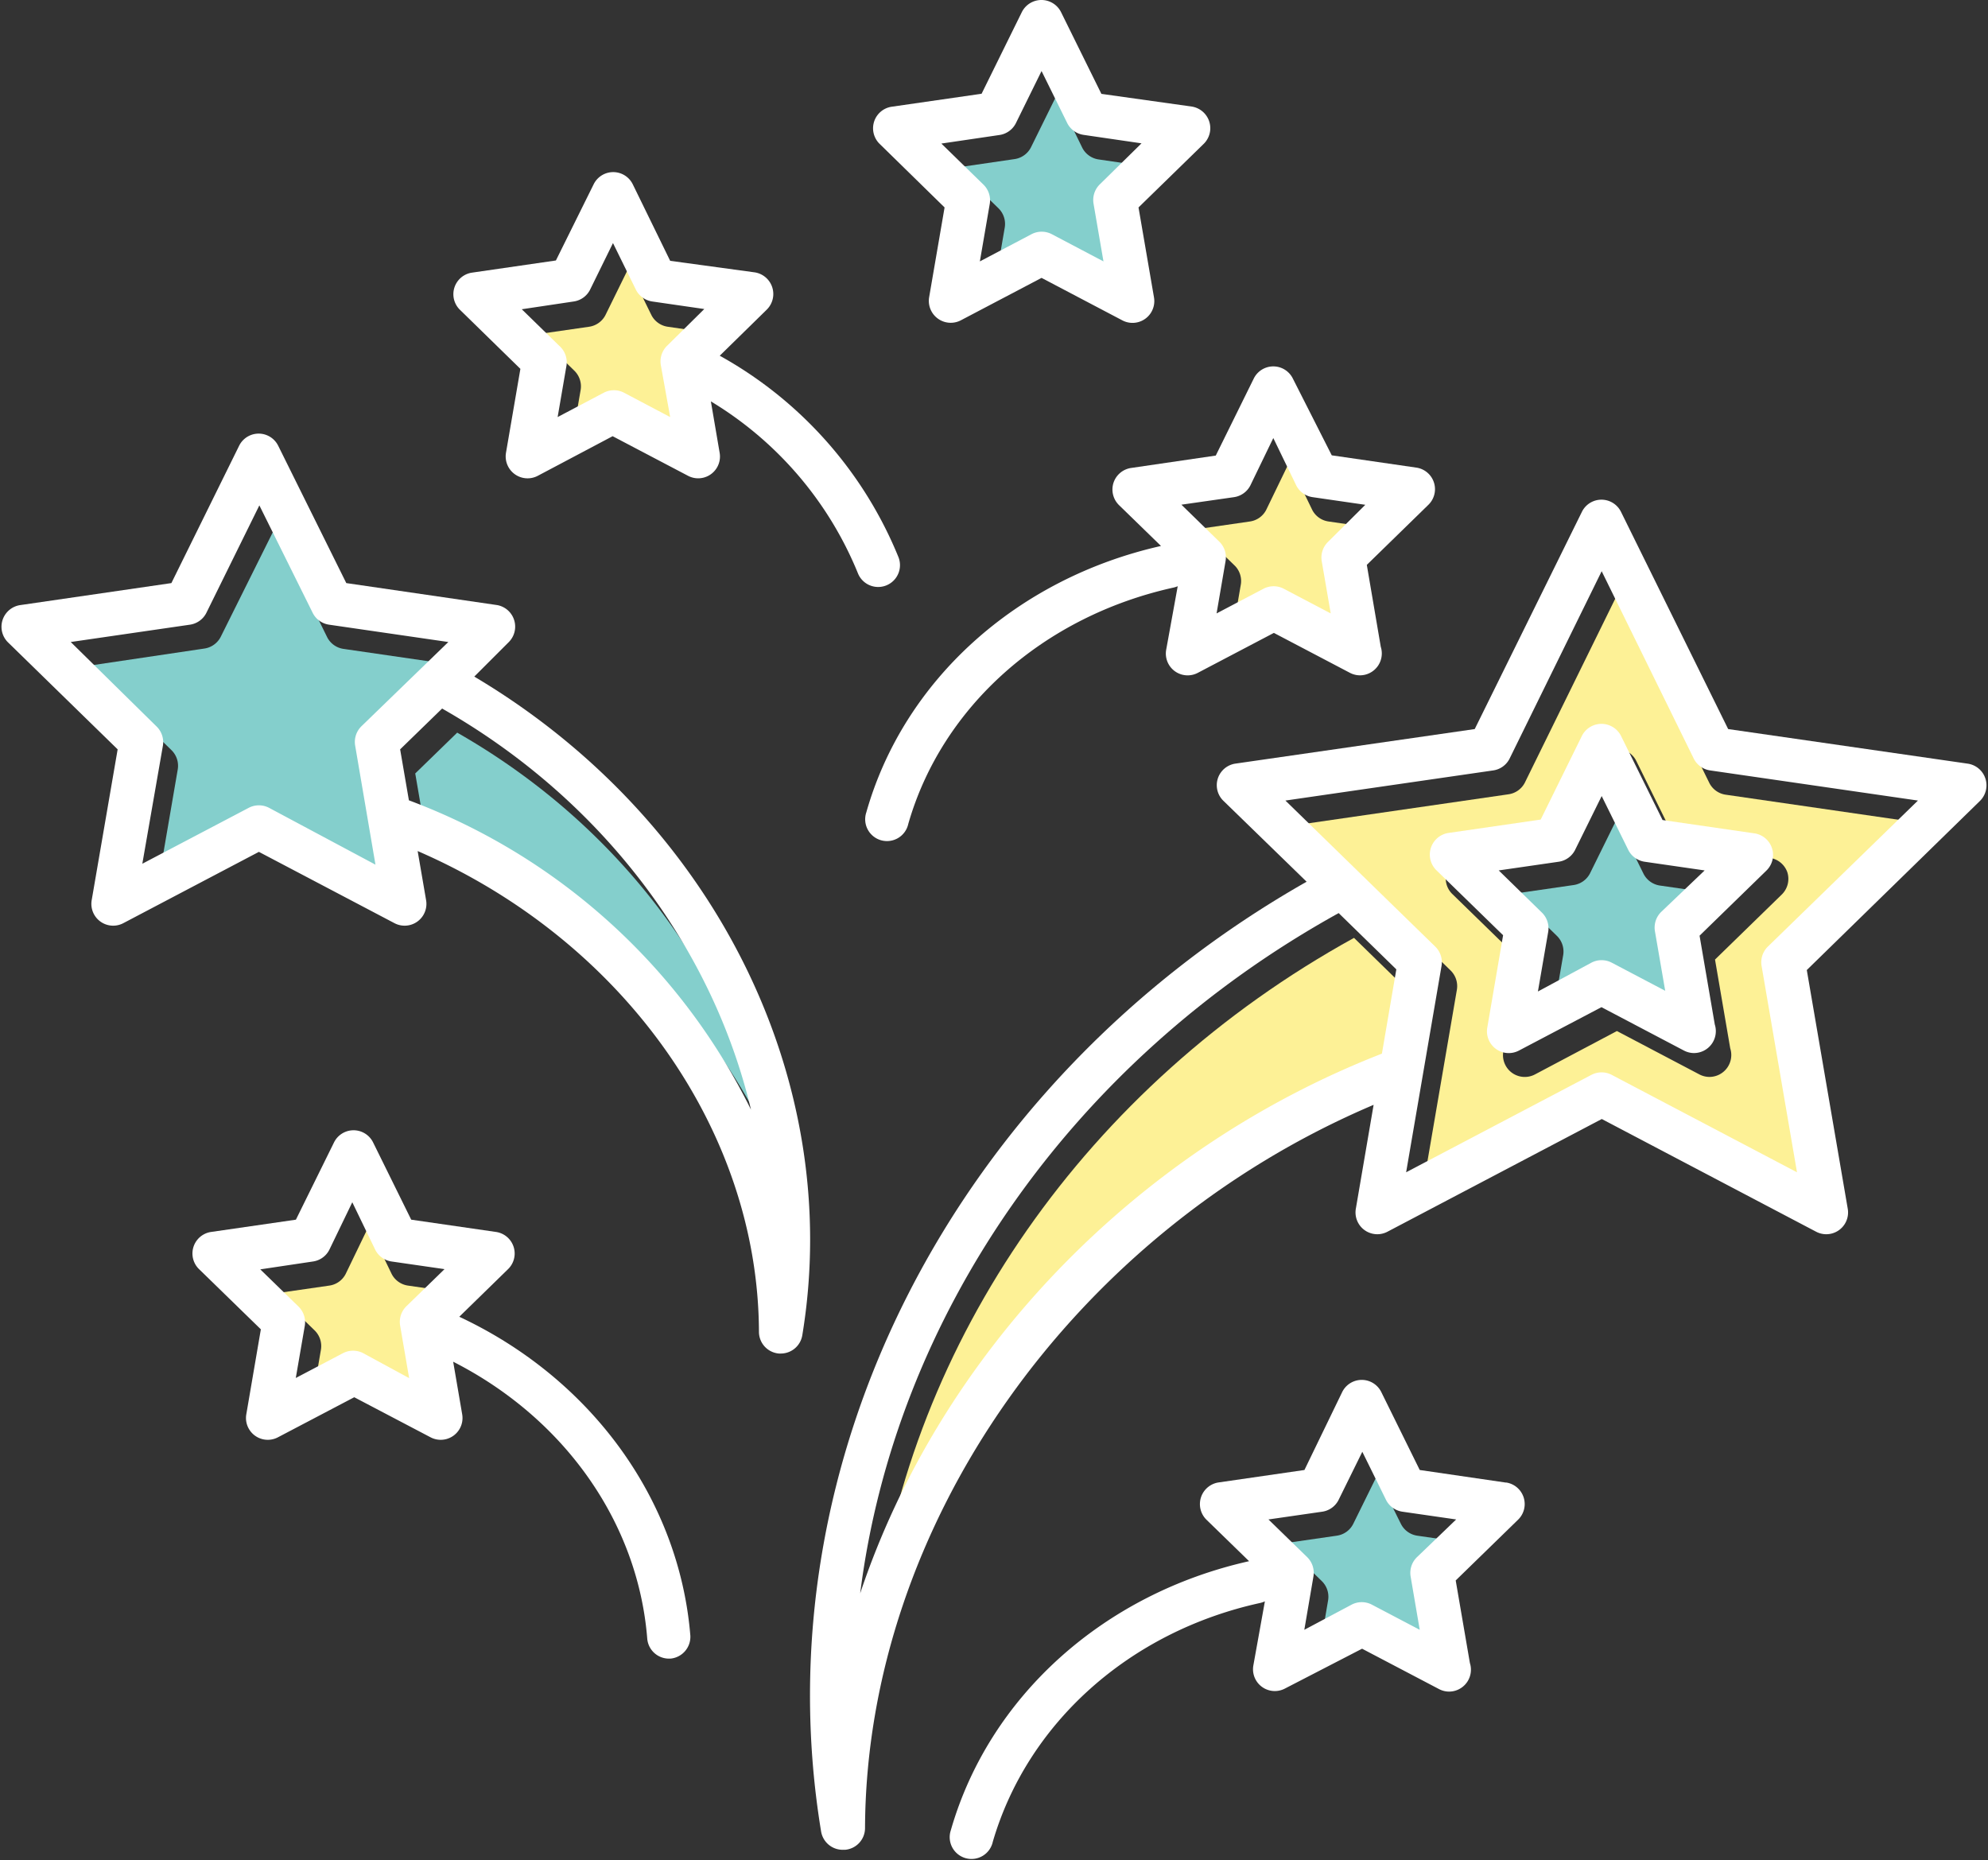 <svg xmlns="http://www.w3.org/2000/svg" viewBox="-0.134 0.009 172.42 161.345"><rect x="-0.134" y="0.009" width="172.42" height="161.345" fill="#333333" stroke="none"/><title>Depositphotos_79896650_27</title><g data-name="Layer 2"><g data-name="Layer 1"><g data-name="Layer 2"><path d="M36.64 71.52a54.25 54.25 0 0 1 29.68 26.84C63 84.25 53.39 71.46 39.52 63.55l-3.64 3.54z" fill="#84cfcc"/><path d="M36.53 115.39l3.31-3.22-4.57-.66a1.9 1.9 0 0 1-1.43-1l-2-4.14-2 4.14a1.89 1.89 0 0 1-1.43 1l-4.57.66 3.31 3.22a1.9 1.9 0 0 1 .55 1.68l-.78 4.55 4.08-2.15a1.9 1.9 0 0 1 1.76 0l4.09 2.15-.85-4.55a1.9 1.9 0 0 1 .53-1.68z" fill="#fdf196"/><path d="M32.53 65.07L40 57.79l-10.32-1.5a1.89 1.89 0 0 1-1.43-1l-4.61-9.35L19 55.26a1.9 1.9 0 0 1-1.43 1l-10.3 1.53 7.47 7.28a1.9 1.9 0 0 1 .54 1.68L13.52 77l9.23-4.85a1.9 1.9 0 0 1 1.76 0L33.74 77 32 66.75a1.9 1.9 0 0 1 .53-1.68z" fill="#84cfcc"/><path d="M121.37 132.18l-2.08-4.18-2.07 4.2a1.89 1.89 0 0 1-1.43 1l-4.64.67 3.36 3.27a1.9 1.9 0 0 1 .54 1.68l-.79 4.62 4.15-2.18a1.89 1.89 0 0 1 1.76 0l4.15 2.18-.79-4.62a1.9 1.9 0 0 1 .55-1.68l3.36-3.27-4.64-.67a1.9 1.9 0 0 1-1.43-1.02z" fill="#84cfcc"/><path d="M50.23 33.8l-.77 4.47 4-2.11a1.9 1.9 0 0 1 1.76 0l4 2.11-.77-4.47a1.9 1.9 0 0 1 .55-1.68L62.29 29l-4.49-.65a1.9 1.9 0 0 1-1.43-1l-2-4.07-2 4.07a1.9 1.9 0 0 1-1.43 1l-4.5.65 3.25 3.17a1.9 1.9 0 0 1 .54 1.63z" fill="#fdf196"/><path d="M107.47 50.78l-.78 4.54 4.07-2.14a1.9 1.9 0 0 1 1.76 0l4.07 2.14-.78-4.53a1.9 1.9 0 0 1 .55-1.68l3.3-3.21-4.55-.66a1.89 1.89 0 0 1-1.43-1l-2-4.13-2 4.13a1.89 1.89 0 0 1-1.43 1l-4.55.66 3.3 3.21a1.89 1.89 0 0 1 .47 1.67z" fill="#fdf196"/><path d="M87 19.79l-.86 5 4.48-2.36a1.9 1.9 0 0 1 1.76 0l4.48 2.36-.86-5a1.9 1.9 0 0 1 .54-1.68l3.63-3.54-5-.73a1.9 1.9 0 0 1-1.43-1l-2.23-4.57-2.24 4.54a1.9 1.9 0 0 1-1.43 1l-5 .73 3.63 3.54a1.9 1.9 0 0 1 .53 1.71z" fill="#84cfcc"/><path d="M75.79 140.31c6.87-20.56 23.59-38.37 45.26-46.77l1.25-7.31-5-4.88C94 94.19 78.82 116.42 75.79 140.31z" fill="#fdf196"/><path d="M148.11 67.9l-8-16.28-8 16.28a1.89 1.89 0 0 1-1.43 1l-18 2.61 13 12.67a1.9 1.9 0 0 1 .54 1.68l-3.07 17.89 16.07-8.45a1.9 1.9 0 0 1 1.76 0l16 8.48-3-17.89a1.9 1.9 0 0 1 .54-1.68l13-12.67-18-2.61a1.89 1.89 0 0 1-1.41-1.03zm6.77 7.75a1.9 1.9 0 0 1-.48 1.94l-5.79 5.64 1.32 7.7a1.9 1.9 0 0 1-1.8 2.48 1.9 1.9 0 0 1-.88-.22l-7.15-3.76-7.1 3.76a1.89 1.89 0 0 1-2.75-2l1.37-8-5.79-5.64a1.89 1.89 0 0 1 1.05-3.23l8-1.16 3.5-7.16a1.9 1.9 0 0 1 3.4 0l3.58 7.25 8 1.16a1.9 1.9 0 0 1 1.52 1.24z" fill="#fdf196"/><path d="M142.4 75.77l-2.32-4.7-2.32 4.7a1.9 1.9 0 0 1-1.43 1l-5.18.75 3.75 3.66a1.9 1.9 0 0 1 .54 1.68l-.89 5.14 4.64-2.44a1.9 1.9 0 0 1 1.76 0l4.64 2.44-.89-5.16a1.9 1.9 0 0 1 .54-1.68l3.76-3.6-5.18-.75a1.9 1.9 0 0 1-1.42-1.04z" fill="#84cfcc"/><path d="M140.46 63.84a1.9 1.9 0 0 0-3.4 0l-3.57 7.25-8 1.16a1.9 1.9 0 0 0-1.05 3.23l5.79 5.64-1.37 8a1.89 1.89 0 0 0 2.75 2l7.15-3.76 7.15 3.76a1.9 1.9 0 0 0 .88.22 1.9 1.9 0 0 0 1.8-2.48l-1.32-7.7 5.79-5.64a1.89 1.89 0 0 0-1-3.23l-8-1.16zm3.48 15.26a1.9 1.9 0 0 0-.54 1.68l.89 5.16-4.64-2.44a1.9 1.9 0 0 0-1.76 0l-4.64 2.5.89-5.16a1.9 1.9 0 0 0-.54-1.68l-3.75-3.66 5.18-.75a1.9 1.9 0 0 0 1.43-1l2.32-4.7 2.32 4.7a1.9 1.9 0 0 0 1.43 1l5.18.75z" fill="#fff"/><path d="M172.06 67.53a1.9 1.9 0 0 0-1.53-1.29l-20.78-3-9.29-18.83a1.89 1.89 0 0 0-3.4 0l-9.29 18.83-20.78 3a1.89 1.89 0 0 0-1 3.24l7.2 7c-30.53 17.34-47.4 50.23-42.11 82.37a1.9 1.9 0 0 0 1.92 1.59h.15a1.89 1.89 0 0 0 1.74-1.88C75 132.25 93 106.87 119 95.83l-1.54 9a1.89 1.89 0 0 0 2.75 2l18.58-9.77 18.58 9.77a1.89 1.89 0 0 0 2.75-2l-3.55-20.69 15-14.65a1.9 1.9 0 0 0 .49-1.96zM74.47 138.2c3-23.89 18.22-46.12 41.5-59l5 4.88-1.25 7.31c-21.66 8.44-38.38 26.26-45.25 46.81zm78.72-56.09a1.9 1.9 0 0 0-.54 1.68l3.07 17.89-16.07-8.45a1.9 1.9 0 0 0-1.76 0l-16.07 8.45 3.07-17.89a1.9 1.9 0 0 0-.54-1.68l-13-12.67 18-2.61a1.89 1.89 0 0 0 1.43-1l8-16.28 8 16.28a1.89 1.89 0 0 0 1.43 1l18 2.61z" fill="#fff"/><path d="M39.7 114.21l4.22-4.12a1.89 1.89 0 0 0-1-3.23l-7.39-1.07-3.3-6.69a1.89 1.89 0 0 0-3.4 0l-3.3 6.69-7.39 1.07a1.89 1.89 0 0 0-1 3.23l5.35 5.21-1.26 7.36a1.89 1.89 0 0 0 2.75 2l6.61-3.47 6.61 3.47a1.89 1.89 0 0 0 2.75-2l-.78-4.55C48.78 123 55.19 132 56 142.11a1.89 1.89 0 0 0 1.89 1.75H58a1.9 1.9 0 0 0 1.74-2c-.97-11.81-8.61-22.3-20.04-27.65zm-8.33 3.16a1.9 1.9 0 0 0-1.76 0l-4.09 2.15.78-4.52a1.9 1.9 0 0 0-.55-1.68l-3.31-3.22 4.55-.68a1.89 1.89 0 0 0 1.43-1l2-4.14 2 4.14a1.89 1.89 0 0 0 1.43 1l4.57.66-3.31 3.22a1.9 1.9 0 0 0-.54 1.68l.78 4.55z" fill="#fff"/><path d="M45 32l-1.25 7.28a1.9 1.9 0 0 0 2.75 2l6.5-3.44 6.53 3.43a1.89 1.89 0 0 0 2.75-2l-.76-4.45a31.13 31.13 0 0 1 12.75 14.9 1.89 1.89 0 1 0 3.52-1.39 35.12 35.12 0 0 0-15.5-17.47l4.08-4a1.9 1.9 0 0 0-1.05-3.23l-7.33-1L54.75 16a1.89 1.89 0 0 0-3.4 0l-3.27 6.6-7.31 1.06a1.89 1.89 0 0 0-1 3.23zm4.6-5.84a1.89 1.89 0 0 0 1.43-1l2-4.07 2 4.07a1.9 1.9 0 0 0 1.43 1l4.49.65L57.72 30a1.9 1.9 0 0 0-.54 1.68l.81 4.5-4-2.11a1.9 1.9 0 0 0-1.76 0l-4 2.11.77-4.48a1.9 1.9 0 0 0-.63-1.7l-3.25-3.17z" fill="#fff"/><path d="M81.79 18l-1.34 7.79a1.9 1.9 0 0 0 2.75 2l7-3.68 7 3.68a1.89 1.89 0 0 0 2.75-2L98.61 18l5.66-5.52a1.9 1.9 0 0 0-1.05-3.23l-7.83-1.1-3.5-7.09a1.9 1.9 0 0 0-3.4 0L85 8.14l-7.83 1.13a1.89 1.89 0 0 0-1 3.23zm4.74-6.28a1.9 1.9 0 0 0 1.43-1l2.24-4.55 2.24 4.54a1.9 1.9 0 0 0 1.43 1l5 .73L95.25 16a1.9 1.9 0 0 0-.54 1.68l.86 5-4.48-2.36a1.9 1.9 0 0 0-1.76 0l-4.48 2.36.86-5a1.9 1.9 0 0 0-.57-1.68l-3.63-3.54z" fill="#fff"/><path d="M130.46 128.59L123 127.5l-3.33-6.75a1.89 1.89 0 0 0-3.4 0L113 127.5l-7.45 1.08a1.9 1.9 0 0 0-1.05 3.23l3.7 3.6c-12.64 2.83-22.55 11.75-25.87 23.34a1.89 1.89 0 1 0 3.64 1c3-10.29 11.84-18.23 23.2-20.72a1.89 1.89 0 0 0 .4-.14l-1 5.56a1.89 1.89 0 0 0 2.75 2L118 143l6.67 3.5a1.9 1.9 0 0 0 .88.22 1.9 1.9 0 0 0 1.8-2.48l-1.23-7.16 5.4-5.26a1.89 1.89 0 0 0-1-3.23zm-7.7 6.47a1.9 1.9 0 0 0-.55 1.68l.79 4.62-4.15-2.18a1.89 1.89 0 0 0-1.76 0l-4.1 2.18.79-4.62a1.9 1.9 0 0 0-.54-1.68l-3.36-3.27 4.64-.67a1.89 1.89 0 0 0 1.43-1l2.07-4.2 2.07 4.2a1.9 1.9 0 0 0 1.43 1l4.64.67z" fill="#fff"/><path d="M96.44 41.88a1.9 1.9 0 0 0 .48 1.94l3.64 3.54C88.05 50.18 78.25 59 75 70.47a1.89 1.89 0 1 0 3.64 1c2.92-10.18 11.71-18 23-20.5a1.9 1.9 0 0 0 .37-.12l-1 5.51a1.89 1.89 0 0 0 2.75 2l6.59-3.46 6.59 3.46a1.9 1.9 0 0 0 .88.22 1.9 1.9 0 0 0 1.8-2.48l-1.21-7.1 5.33-5.2a1.89 1.89 0 0 0-1-3.23l-7.37-1.07-3.37-6.65a1.89 1.89 0 0 0-3.4 0l-3.29 6.67L98 40.59a1.9 1.9 0 0 0-1.56 1.29zm10.43 1.25a1.9 1.9 0 0 0 1.43-1l2-4.13 2 4.13a1.89 1.89 0 0 0 1.43 1l4.55.66-3.23 3.21a1.9 1.9 0 0 0-.55 1.68l.78 4.53-4.07-2.14a1.9 1.9 0 0 0-1.76 0l-4.07 2.14.78-4.54a1.89 1.89 0 0 0-.54-1.68l-3.29-3.21z" fill="#fff"/><path d="M41 58.69l3-3a1.9 1.9 0 0 0-1-3.2l-13.1-1.91-5.9-11.9a1.89 1.89 0 0 0-3.4 0l-5.87 11.9-13.12 1.91a1.9 1.9 0 0 0-1.05 3.23L10.07 65 7.82 78.07a1.89 1.89 0 0 0 2.75 2l11.75-6.18 11.75 6.18a1.89 1.89 0 0 0 2.75-2l-.73-4.25c17.75 7.7 29.54 24.17 29.6 41.7a1.89 1.89 0 0 0 1.74 1.88h.15a1.89 1.89 0 0 0 1.87-1.59C73.11 93.65 61.74 71 41 58.69zM23.2 70.07a1.9 1.9 0 0 0-1.76 0l-9.23 4.85L14 64.65a1.9 1.9 0 0 0-.57-1.65L6 55.69l10.32-1.5a1.9 1.9 0 0 0 1.43-1l4.61-9.35L27 53.19a1.89 1.89 0 0 0 1.43 1l10.32 1.5L31.21 63a1.9 1.9 0 0 0-.54 1.68L32.43 75zm12.13-.65L34.57 65l3.64-3.54C52.07 69.35 61.64 82.14 65 96.25a54.25 54.25 0 0 0-29.67-26.83z" fill="#fff"/></g></g></g></svg>